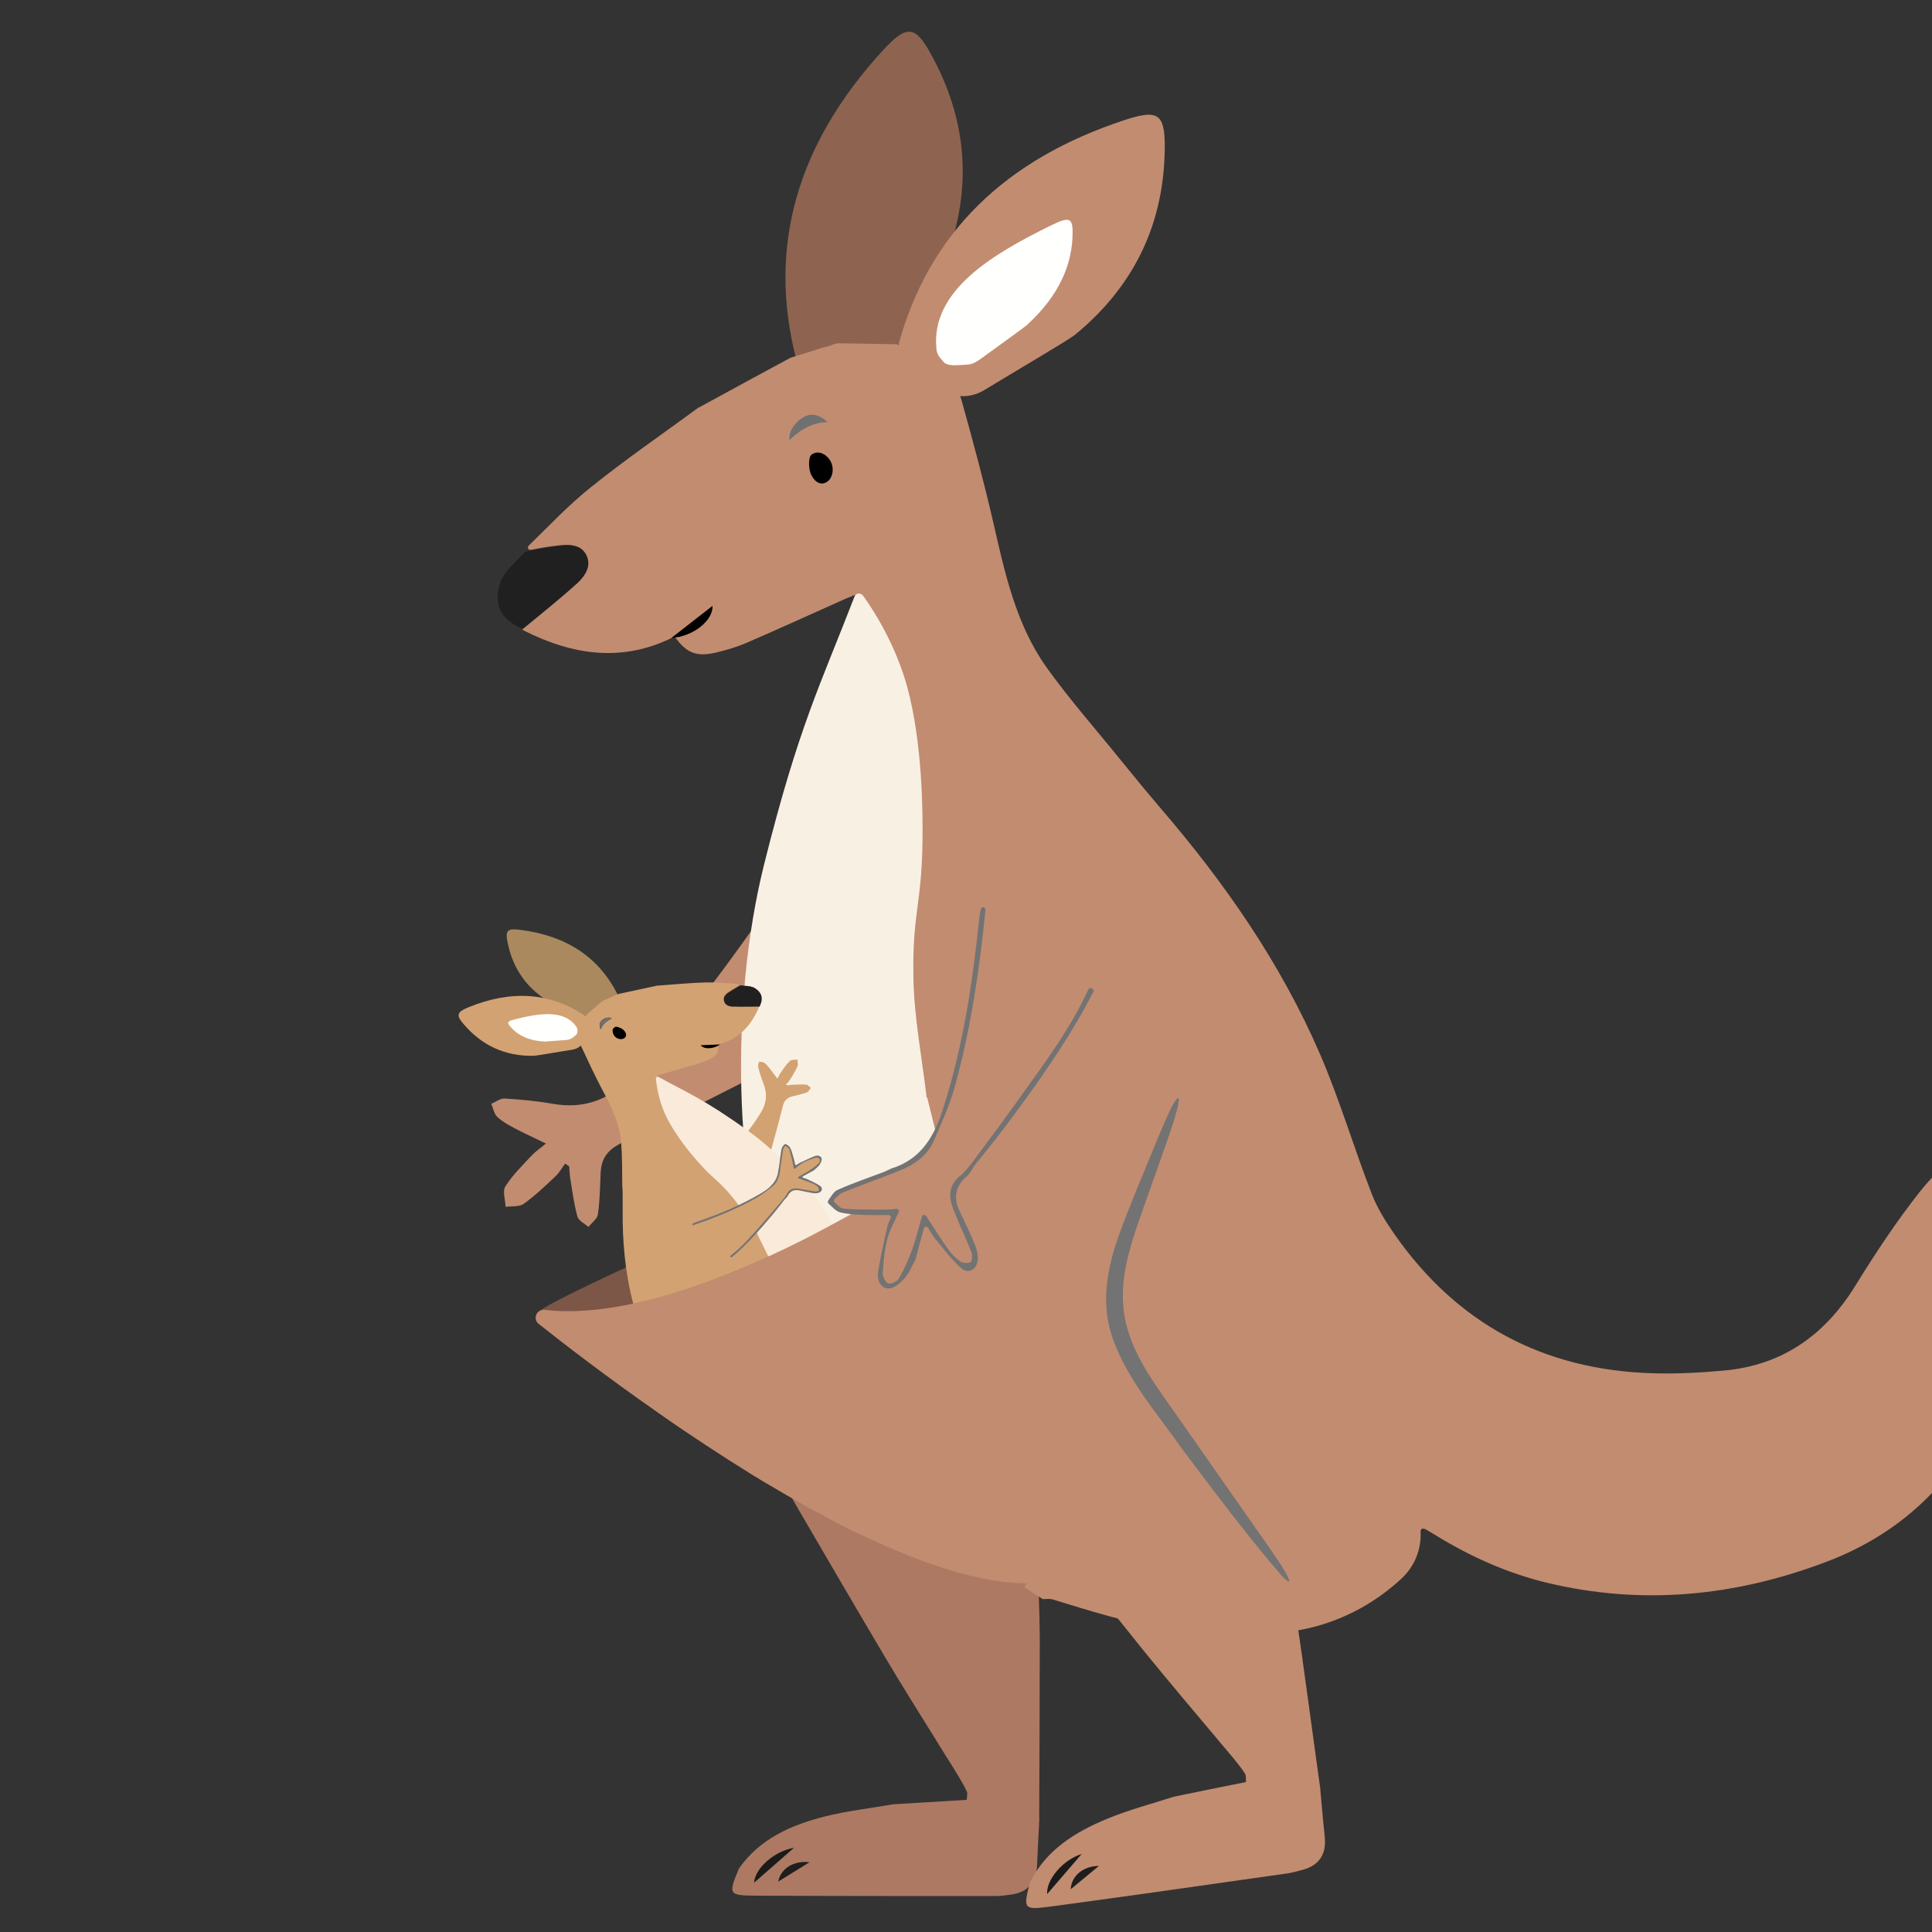 <svg width="198" height="198" viewBox="0 0 198 198" fill="none" xmlns="http://www.w3.org/2000/svg">
<rect x="0" y="0" width="198" height="198" fill="#333333" stroke="none"/>
<g clip-path="url(#clip0_357_5449)">
<path d="M81.276 122.243C81.276 122.243 57.001 132.777 55.16 134.46C53.318 136.143 75.039 138.697 75.039 138.697L105.709 123.53L106.085 115.273C106.085 115.273 85.889 119.57 81.276 122.243Z" fill="#7C5646"/>
<path d="M80.107 91.059C80.166 91.395 80.325 91.752 80.285 92.088C79.493 97.395 78.998 102.701 79.137 108.067C79.137 108.582 78.84 109.116 78.681 109.631C73.692 112.146 68.742 114.72 63.713 117.135C62.267 117.828 61.614 118.719 61.554 120.244C61.495 121.65 61.475 123.056 61.277 124.442C61.218 124.917 60.644 125.313 60.307 125.748C59.911 125.392 59.297 125.115 59.178 124.679C58.822 123.412 58.664 122.085 58.446 120.798C58.386 120.383 58.367 119.947 58.327 119.531C58.188 119.432 58.05 119.353 57.911 119.254C57.594 119.69 57.317 120.185 56.941 120.541C55.892 121.531 54.842 122.541 53.674 123.372C53.219 123.709 52.427 123.59 51.813 123.689C51.793 122.976 51.476 122.085 51.793 121.59C52.526 120.422 53.555 119.432 54.506 118.403C54.882 118.007 55.357 117.69 55.951 117.195C54.783 116.621 53.753 116.165 52.743 115.631C52.11 115.294 51.456 114.938 50.942 114.443C50.625 114.126 50.546 113.571 50.348 113.116C50.803 112.938 51.258 112.562 51.694 112.581C53.377 112.68 55.06 112.839 56.723 113.136C59.575 113.611 61.97 112.898 64.129 110.918C68.088 107.275 71.375 103.077 74.543 98.781C76.424 96.227 78.246 93.613 80.087 91.039L80.107 91.059Z" fill="#C28C70"/>
<path d="M106.522 186.337C106.443 187.941 106.344 189.545 106.284 191.129C106.205 192.964 105.281 193.98 103.512 194.178C103.037 194.237 102.562 194.317 102.067 194.317C93.889 194.317 85.692 194.317 77.515 194.277C74.624 194.257 74.624 194.158 75.733 191.485C77.871 188.456 81.039 187.05 84.465 186.179C86.781 185.585 89.177 185.327 91.533 184.912C94.048 184.753 96.562 184.615 99.077 184.456C99.077 184.159 99.196 183.823 99.077 183.585C98.8 182.971 98.424 182.397 98.087 181.803C97.691 181.15 97.295 180.516 96.879 179.863C94.82 176.516 92.701 173.21 90.702 169.824C87.672 164.716 84.682 159.587 81.693 154.459C77.931 147.985 76.267 141.114 77.812 133.669C78.148 132.065 78.802 130.541 79.317 128.977C79.594 129.412 79.95 129.808 80.109 130.264C83.494 139.867 89.177 147.747 97.513 153.647C99.691 155.192 102.067 156.499 104.344 157.904C104.997 158.32 105.651 158.736 106.304 159.152C106.403 162.082 106.542 164.993 106.561 167.923C106.561 174.061 106.522 180.179 106.502 186.317L106.522 186.337Z" fill="#AD7963"/>
<path d="M89.316 38.233C90.226 37.896 90.999 37.223 91.494 36.352C93.038 33.58 96.503 27.66 96.82 26.868C99.829 19.166 99.018 12.057 95.374 5.484C93.751 2.553 92.88 2.553 90.444 5.207C81.851 14.592 78.564 25.086 81.613 36.867C81.673 37.084 83.554 37.975 84.841 38.669C85.692 39.124 86.742 39.203 87.712 38.827L89.335 38.233H89.316Z" fill="#8E6451"/>
<path d="M133.45 164.199C131.331 161.169 129.212 158.16 127.094 155.13C124.48 151.428 121.946 147.666 119.253 144.023C116.362 140.122 116.006 136.004 117.649 131.529C119.372 126.856 120.976 122.163 122.639 117.471C122.817 116.956 122.896 116.382 123.015 115.847C122.579 116.065 122.381 116.362 122.243 116.679C120.203 121.609 118.164 126.539 116.184 131.489C114.422 135.885 114.699 140.142 117.471 144.082C119.906 147.527 122.401 150.913 124.896 154.299C125.371 154.972 125.926 155.586 126.46 156.219C126.619 156.457 126.777 156.695 126.935 156.952C127.034 157.011 127.173 157.051 127.232 157.15C128.698 159.051 130.143 160.991 131.628 162.872C132.321 163.743 133.113 164.555 133.846 165.407C133.846 164.892 133.687 164.535 133.469 164.219L133.45 164.199ZM89.414 39.063C88.325 39.063 87.236 39.677 87.019 40.389C88.708 39.954 90.147 40.059 91.335 40.706C90.899 39.538 90.305 39.043 89.414 39.043V39.063ZM88.226 42.825C87.811 42.864 87.296 43.815 87.197 44.409C87.078 45.122 87.296 46.112 88.266 46.032C88.741 45.993 89.117 45.141 89.553 44.666C89.216 43.696 89.197 42.726 88.226 42.825ZM71.693 61.278C73.97 61.14 75.99 59.457 75.911 57.992C74.564 59.041 73.159 60.13 71.693 61.278Z" fill="#8F8F8F"/>
<path d="M71.693 61.282C73.159 60.133 74.564 59.044 75.911 57.995C75.99 59.46 73.97 61.143 71.693 61.282ZM88.286 46.016C87.316 46.095 87.098 45.105 87.217 44.392C87.316 43.798 87.83 42.848 88.246 42.808C89.216 42.709 89.256 43.679 89.573 44.65C89.137 45.125 88.761 45.976 88.286 46.016ZM86.999 40.413C87.217 39.68 88.325 39.086 89.395 39.086C90.266 39.086 90.88 39.561 91.315 40.749C90.127 40.102 88.688 39.997 86.999 40.432V40.413ZM131.628 162.856C130.143 160.975 128.698 159.034 127.232 157.134C127.173 157.035 127.034 156.995 126.935 156.936C126.777 156.698 126.619 156.46 126.46 156.203C125.945 155.569 125.391 154.956 124.896 154.282C122.421 150.877 119.906 147.511 117.471 144.066C114.699 140.125 114.422 135.868 116.184 131.473C118.164 126.523 120.223 121.593 122.243 116.662C122.381 116.346 122.579 116.049 123.015 115.831C122.896 116.365 122.817 116.94 122.639 117.454C120.995 122.147 119.372 126.859 117.649 131.512C115.986 135.987 116.362 140.106 119.253 144.006C121.946 147.649 124.48 151.411 127.094 155.114C129.212 158.143 131.331 161.153 133.45 164.182C133.667 164.499 133.846 164.856 133.826 165.37C133.073 164.519 132.301 163.727 131.608 162.836L131.628 162.856Z" fill="#C28C70"/>
<path d="M131.292 167.309C121.768 168.16 115.768 166.359 107.908 163.923C107.611 163.824 107.274 163.884 106.938 163.884C106.898 163.884 106.839 163.884 106.799 163.844C106.245 163.488 105.69 163.131 105.136 162.775C105.017 162.696 104.977 162.517 105.076 162.418C105.294 162.181 105.532 161.943 105.532 161.706C105.532 160.339 105.492 158.973 105.255 157.627C104.383 152.697 103.413 147.786 102.502 142.876C102.106 141.411 101.71 139.965 101.295 138.52C100.008 133.966 98.74 129.392 97.453 124.838C97.453 124.798 97.453 124.759 97.453 124.699L94.959 115.096C94.879 114.76 94.8 114.403 94.76 114.067C94.285 109.968 93.474 105.889 93.394 101.771C93.275 95.158 93.691 88.545 93.79 81.931C93.83 78.902 93.236 75.952 92.206 73.081C91.573 71.279 91.018 69.457 90.444 67.636V67.576L89.731 66.408C89.078 64.943 88.444 63.517 87.791 62.072C87.791 62.032 87.771 61.993 87.791 61.933C87.811 61.735 87.85 61.537 87.89 61.26C87.91 61.082 87.731 60.924 87.553 61.003C87.157 61.161 86.841 61.28 86.524 61.419C83.197 62.904 79.871 64.428 76.525 65.874C75.535 66.309 74.485 66.606 73.436 66.864C71.476 67.339 70.426 66.982 69.258 65.398C69.179 65.299 69.06 65.28 68.961 65.319C63.754 67.913 58.665 67.141 53.656 64.606C53.497 64.527 53.477 64.309 53.616 64.21C55.358 62.765 57.141 61.359 58.824 59.835C59.675 59.062 60.507 57.993 59.813 56.766C59.16 55.597 57.893 55.815 56.784 55.954C55.972 56.053 55.18 56.191 54.388 56.35C54.151 56.389 54.012 56.112 54.17 55.934C56.249 53.914 58.249 51.776 60.507 49.974C64.09 47.083 67.892 44.49 71.594 41.757H71.634C74.763 40.035 77.911 38.352 81.039 36.649H81.079L82.781 36.114C83.197 35.976 83.672 35.837 84.088 35.698C84.346 35.619 84.821 35.5 84.88 35.481C85.197 35.382 85.534 35.223 85.87 35.184C85.969 35.184 86.049 35.184 86.147 35.184C88.068 35.223 89.989 35.243 91.889 35.283C92.8 35.758 93.691 36.213 94.602 36.669C95.058 36.906 95.513 37.124 95.968 37.362C96.364 37.56 96.8 37.718 97.057 38.094C97.335 38.51 97.572 38.965 97.829 39.401C98.107 39.896 98.364 40.391 98.522 40.945C99.691 45.123 100.819 49.301 101.79 53.518C102.978 58.706 104.106 63.953 107.235 68.368C109.611 71.695 112.343 74.784 114.917 77.971C115.63 78.843 116.343 79.714 117.055 80.585C117.689 81.337 118.303 82.07 118.936 82.822C125.53 90.485 131.252 98.722 135.271 108.008C137.291 112.681 138.736 117.591 140.578 122.343C141.152 123.828 142.023 125.214 142.934 126.521C149.349 135.688 158.2 140.401 169.347 140.737C171.783 140.817 174.258 140.678 176.673 140.46C182.633 139.926 186.989 136.857 190.117 131.808C192.157 128.501 194.315 125.234 196.711 122.185C199.78 118.284 204.017 115.69 208.135 113.017C210.789 111.295 213.402 109.453 216.253 108.087C218.827 106.86 221.698 106.206 224.431 105.315C224.649 105.236 224.926 105.236 225.144 105.295C225.54 105.414 225.936 105.573 226.332 105.731C226.45 105.771 226.53 105.909 226.47 106.048C226.312 106.444 226.213 106.879 225.936 107.157C223.164 109.968 220.312 112.681 217.6 115.512C215.739 117.453 213.976 119.492 212.274 121.571C209.482 124.996 207.68 128.857 206.967 133.273C206.155 138.163 204.73 142.896 202.255 147.252C198.81 153.33 193.721 157.567 187.227 160.042C177.921 163.587 168.357 164.557 158.596 162.22C154.537 161.25 150.775 159.567 147.211 157.389C146.835 157.152 146.458 156.934 146.082 156.716C146.023 156.696 145.963 156.676 145.864 156.657C145.706 156.657 145.587 156.756 145.587 156.914C145.587 156.914 145.587 156.914 145.587 156.934C145.686 158.775 144.973 160.537 143.627 161.785C141.35 163.903 137.232 166.774 131.331 167.309H131.292Z" fill="#C28C70"/>
<path d="M59.061 59.856C57.299 61.46 55.418 62.945 53.577 64.469C51.181 63.4 50.488 61.856 51.359 59.401C51.557 59.084 51.775 58.787 51.973 58.47C52.587 57.817 53.22 57.163 53.834 56.53C54.903 56.351 55.953 56.114 57.022 55.995C58.131 55.856 59.398 55.639 60.051 56.807C60.724 58.034 59.893 59.104 59.061 59.876V59.856Z" fill="#202020"/>
<path d="M94.958 112.481C94.958 112.481 94.958 112.442 94.958 112.422C94.483 108.343 93.671 104.264 93.612 100.166C93.493 93.553 94.443 92.86 94.542 86.246C94.582 83.217 94.542 76.188 92.978 70.406C91.75 65.951 89.454 62.427 88.444 61.041C88.206 60.724 87.711 60.764 87.573 61.14C84.147 70.03 81.85 74.386 78.306 88.603C74.762 102.819 75.297 121.312 79.316 132.103C83.335 142.894 89.969 150.874 98.284 156.774C100.363 158.239 102.581 159.487 104.759 160.793C104.957 160.912 105.234 160.873 105.393 160.695C105.571 160.497 105.749 160.279 105.749 160.081C105.749 158.714 105.709 157.348 105.472 156.002C104.601 151.072 103.63 146.161 102.72 141.251C102.72 141.251 102.72 141.231 102.72 141.211C102.324 139.766 101.928 138.32 101.532 136.875C100.245 132.301 98.958 127.708 97.671 123.134L95.017 112.462L94.958 112.481Z" fill="#F9F0E4"/>
<path d="M83.178 46.59C82.841 46.827 82.861 47.897 83.059 48.471C83.296 49.144 83.989 49.916 84.781 49.362C85.177 49.104 85.514 48.372 85.237 47.54C84.96 46.709 83.97 46.016 83.178 46.59Z" fill="black"/>
<path d="M68.803 65.38C71.08 65.242 73.099 63.559 73.02 62.094C71.674 63.143 70.268 64.232 68.803 65.38Z" fill="black"/>
<path d="M84.841 43.261C83.494 43.261 82.187 43.869 80.92 45.083C80.762 44.35 81.415 43.281 82.366 42.747C83.138 42.311 83.89 42.45 84.841 43.261Z" fill="#707070"/>
<path d="M81.376 189.367C79.871 190.694 78.584 191.803 77.277 192.951C77.376 191.486 79.317 189.724 81.376 189.367Z" fill="#1B1B1B"/>
<path d="M82.96 190.853C81.93 191.487 80.9 192.12 79.752 192.833C80.029 191.487 81.336 190.655 82.96 190.853Z" fill="#1E1E1E"/>
<path d="M135.311 183.445C135.469 185.049 135.588 186.633 135.766 188.237C135.951 190.058 135.179 191.193 133.45 191.642C132.975 191.761 132.519 191.9 132.044 191.979C123.946 193.127 115.828 194.295 107.73 195.384C104.859 195.761 104.839 195.662 105.571 192.87C107.254 189.563 110.205 187.742 113.472 186.395C115.669 185.484 118.006 184.871 120.283 184.138C122.758 183.623 125.213 183.128 127.688 182.633C127.668 182.336 127.728 182 127.589 181.762C127.233 181.188 126.777 180.673 126.361 180.138C125.866 179.564 125.391 178.97 124.896 178.396C122.382 175.386 119.827 172.397 117.352 169.347C113.63 164.734 109.947 160.061 106.264 155.408C101.631 149.528 99.018 142.954 99.493 135.371C99.592 133.747 100.047 132.143 100.324 130.52C100.661 130.916 101.077 131.252 101.295 131.688C105.987 140.717 112.739 147.726 121.827 152.379C124.203 153.606 126.738 154.557 129.193 155.626C129.906 155.943 130.599 156.26 131.311 156.596C131.806 159.487 132.381 162.358 132.796 165.249C133.687 171.308 134.479 177.406 135.331 183.465L135.311 183.445Z" fill="#C28C70"/>
<path d="M110.859 190C109.552 191.525 108.443 192.812 107.315 194.118C107.216 192.653 108.879 190.634 110.859 190Z" fill="#1B1B1B"/>
<path d="M112.621 191.227C111.691 191.999 110.76 192.771 109.73 193.622C109.81 192.256 110.978 191.246 112.621 191.227Z" fill="#1E1E1E"/>
<path d="M98.067 40.551C99.017 40.71 100.027 40.492 100.878 39.977C103.591 38.314 109.511 34.849 110.165 34.315C116.56 29.067 119.352 22.474 119.372 14.97C119.372 11.624 118.619 11.188 115.214 12.317C103.136 16.297 95.117 23.82 92.008 35.602C91.949 35.819 93.156 37.522 93.929 38.75C94.443 39.581 95.315 40.136 96.344 40.294L98.047 40.571L98.067 40.551Z" fill="#C28C70"/>
<path d="M99.194 37.361C99.689 37.321 100.085 37.084 100.521 36.767C101.907 35.757 104.917 33.599 105.253 33.302C108.52 30.312 109.926 27.124 109.926 23.798C109.926 22.313 109.55 22.214 107.788 23.065C101.63 26.075 95.373 29.817 95.967 35.757C96.026 36.391 96.343 36.668 96.739 37.123C96.996 37.44 97.769 37.46 98.284 37.42L99.174 37.361H99.194Z" fill="#FFFFFD"/>
<path d="M132.063 161.785C131.707 160.934 130.737 159.568 130.123 158.657C126.935 154.143 123.787 149.589 120.599 145.054C118.164 141.589 115.392 138.025 115.115 133.749C114.897 130.996 115.649 128.284 116.52 125.69C117.669 122.364 118.877 119.097 120.005 115.79C120.381 114.681 120.896 112.959 120.797 112.563C120.401 112.266 118.837 116.265 118.441 117.176C117.194 120.225 115.887 123.255 114.758 126.343C113.55 129.61 112.818 133.234 113.867 136.639C115.233 141.075 118.599 144.837 121.253 148.638C124.539 152.994 127.806 157.37 131.351 161.488C131.964 162.122 132.242 162.261 132.083 161.825L132.063 161.785Z" fill="#737373"/>
<path d="M72.03 121.195C72.168 121.195 72.307 121.234 72.406 121.195C74.267 120.521 76.148 119.947 78.089 119.611C78.287 119.571 78.445 119.432 78.623 119.333C79.158 117.353 79.732 115.373 80.227 113.374C80.366 112.799 80.643 112.502 81.197 112.364C81.692 112.245 82.207 112.126 82.702 111.948C82.86 111.889 82.979 111.651 83.098 111.493C82.94 111.374 82.801 111.176 82.623 111.156C82.148 111.116 81.653 111.156 81.158 111.176C80.999 111.176 80.841 111.215 80.682 111.235C80.643 111.196 80.603 111.156 80.564 111.116C80.702 110.978 80.861 110.839 80.96 110.661C81.237 110.206 81.534 109.75 81.732 109.275C81.811 109.077 81.732 108.82 81.712 108.582C81.455 108.622 81.118 108.582 80.96 108.721C80.583 109.077 80.306 109.513 80.009 109.928C79.89 110.087 79.811 110.285 79.673 110.542C79.376 110.166 79.138 109.829 78.881 109.493C78.722 109.295 78.544 109.077 78.326 108.919C78.188 108.82 77.97 108.839 77.792 108.8C77.752 108.978 77.653 109.176 77.693 109.334C77.851 109.928 78.029 110.522 78.267 111.116C78.643 112.106 78.564 113.037 78.009 113.968C76.98 115.67 75.713 117.155 74.386 118.621C73.614 119.492 72.802 120.343 71.99 121.195H72.03Z" fill="#D3A272"/>
<path d="M92.068 150.045C92.464 150.481 92.88 150.896 93.276 151.332C93.738 151.834 94.24 151.9 94.781 151.53C94.919 151.431 95.078 151.332 95.216 151.233C97.513 149.273 99.83 147.332 102.107 145.352C102.918 144.659 102.899 144.62 101.948 144.145C100.622 143.808 99.394 144.164 98.226 144.739C97.434 145.135 96.701 145.63 95.929 146.065C95.177 146.62 94.444 147.174 93.712 147.748C93.632 147.669 93.533 147.61 93.494 147.511C93.415 147.273 93.395 147.016 93.335 146.778C93.296 146.501 93.256 146.224 93.216 145.946C92.999 144.521 92.801 143.075 92.563 141.65C92.207 139.492 91.811 137.333 91.434 135.175C90.939 132.463 89.771 130.126 87.554 128.404C87.079 128.027 86.524 127.77 86.009 127.453C86.029 127.631 86.009 127.829 86.088 128.008C87.435 131.512 87.712 135.096 86.781 138.739C86.544 139.69 86.188 140.62 85.871 141.571C85.791 141.848 85.712 142.125 85.613 142.382C86.287 143.234 86.94 144.085 87.633 144.897C89.098 146.62 90.563 148.342 92.048 150.045H92.068Z" fill="#D3A272"/>
<path d="M61.535 104.306C61.198 104.425 60.822 104.425 60.466 104.306C59.377 103.89 56.981 103.058 56.704 102.9C54.011 101.455 52.546 99.257 52.011 96.544C51.773 95.337 52.011 95.119 53.338 95.297C57.991 95.891 61.416 98.049 63.376 102.088C63.416 102.167 63.099 102.86 62.901 103.355C62.762 103.692 62.485 103.949 62.129 104.088L61.535 104.306Z" fill="#AA895E"/>
<path d="M79.276 146.797C79.276 146.797 79.316 146.698 79.316 146.678C79.316 146.56 79.276 146.461 79.276 146.342C79.276 146.025 79.276 145.728 79.237 145.451C79.118 144.045 79.058 142.679 78.9 141.273C78.9 141.115 78.9 140.936 78.86 140.778C78.821 140.323 78.742 139.927 78.583 139.55C78.583 139.511 78.583 139.491 78.543 139.451C78.306 138.798 77.93 138.224 77.375 137.788C77.375 137.749 77.336 137.729 77.316 137.689C76.999 137.372 76.643 137.135 76.207 136.917C74.484 135.986 72.742 135.115 70.98 134.224C70.861 134.165 70.742 134.125 70.544 134.165C70.722 134.284 70.881 134.442 71.039 134.541C72.643 135.472 74.207 136.422 75.791 137.313C76.841 137.887 77.613 138.659 77.969 139.669V139.709C78.187 140.164 78.306 140.659 78.346 141.214C78.405 141.887 78.464 142.54 78.524 143.213C78.623 144.203 78.702 145.213 78.801 146.183C78.9 147.233 78.979 148.243 79.078 149.252C79.118 149.589 79.138 149.926 79.177 150.262C79.177 150.381 79.217 150.539 79.355 150.698C79.355 150.262 79.395 149.866 79.355 149.431C79.316 148.54 79.256 147.688 79.237 146.797H79.276ZM61.714 104.564C61.476 104.782 61.397 105.059 61.555 105.494C61.74 105.019 62.116 104.65 62.684 104.386C62.446 104.227 62.011 104.326 61.694 104.564H61.714ZM63.575 105.554C63.456 105.435 63.199 105.316 63.02 105.316H62.981C62.981 105.316 62.941 105.316 62.921 105.356C62.763 105.455 62.743 105.574 62.803 105.732C62.803 105.791 62.803 105.831 62.842 105.89C62.901 105.989 62.941 106.108 63.001 106.207C63.218 106.267 63.555 106.385 63.674 106.306C63.99 106.088 63.792 105.752 63.575 105.593V105.554ZM69.99 106.663C70.326 107.098 71.317 107.098 71.99 106.564C71.277 106.603 70.643 106.623 69.99 106.663Z" fill="#8F8F8F"/>
<path d="M69.99 106.663C70.326 107.098 71.317 107.098 71.99 106.564C71.277 106.603 70.643 106.623 69.99 106.663ZM63.575 105.554C63.456 105.435 63.199 105.316 63.02 105.316H62.981C62.981 105.316 62.941 105.316 62.921 105.356C62.763 105.455 62.743 105.574 62.803 105.732C62.803 105.791 62.803 105.831 62.842 105.89C62.901 105.989 62.941 106.108 63.001 106.207C63.218 106.267 63.555 106.385 63.674 106.306C63.99 106.088 63.792 105.752 63.575 105.593V105.554ZM61.714 104.564C61.476 104.782 61.397 105.059 61.555 105.494C61.74 105.019 62.116 104.65 62.684 104.386C62.446 104.227 62.011 104.326 61.694 104.564H61.714ZM79.276 146.797C79.276 146.797 79.316 146.698 79.316 146.678C79.316 146.56 79.276 146.461 79.276 146.342C79.276 146.025 79.276 145.728 79.237 145.451C79.118 144.045 79.058 142.679 78.9 141.273C78.9 141.115 78.9 140.936 78.86 140.778C78.821 140.323 78.742 139.927 78.583 139.55C78.583 139.511 78.583 139.491 78.543 139.451C78.306 138.798 77.93 138.224 77.375 137.788C77.375 137.749 77.336 137.729 77.316 137.689C76.999 137.372 76.643 137.135 76.207 136.917C74.484 135.986 72.742 135.115 70.98 134.224C70.861 134.165 70.742 134.125 70.544 134.165C70.722 134.284 70.881 134.442 71.039 134.541C72.643 135.472 74.207 136.422 75.791 137.313C76.841 137.887 77.613 138.659 77.969 139.669V139.709C78.187 140.164 78.306 140.659 78.346 141.214C78.405 141.887 78.464 142.54 78.524 143.213C78.623 144.203 78.702 145.213 78.801 146.183C78.9 147.233 78.979 148.243 79.078 149.252C79.118 149.589 79.138 149.926 79.177 150.262C79.177 150.381 79.217 150.539 79.355 150.698C79.355 150.262 79.395 149.866 79.355 149.431C79.316 148.54 79.256 147.688 79.237 146.797H79.276Z" fill="#D3A272"/>
<path d="M78.108 151.726C78.9 151.548 79.732 151.172 80.563 150.598C81.553 149.885 82.345 149.212 83.019 148.538C84.345 147.192 85.236 145.766 86.325 144.083C86.385 143.965 86.484 143.905 86.563 143.846C86.563 143.846 86.576 143.826 86.602 143.786C86.602 143.786 86.642 143.687 86.642 143.668V143.628C86.701 143.45 86.761 143.252 86.82 143.113C86.86 143.054 86.82 142.994 86.761 142.994C86.642 142.955 86.523 142.955 86.444 142.895L86.167 142.519C86.008 142.341 85.85 142.143 85.731 141.945L85.553 141.668C84.622 140.104 83.712 138.48 82.781 136.876C82.563 136.361 82.326 135.866 82.068 135.371C81.355 133.768 80.623 132.184 79.89 130.58L79.851 130.54L78.92 128.659L78.247 127.253C78.187 127.135 78.128 127.016 78.069 126.917C77.91 126.679 77.752 126.461 77.613 126.204C77.574 126.164 77.554 126.105 77.514 126.085C77.514 126.085 77.501 126.065 77.475 126.026C76.96 125.194 76.465 124.363 75.871 123.59L75.811 123.531C75.811 123.531 75.772 123.472 75.752 123.432C75.653 123.333 75.594 123.214 75.514 123.115C74.861 122.323 74.168 121.511 73.495 120.759C73.317 120.541 73.099 120.323 72.94 120.145C72.168 119.314 71.396 118.482 70.663 117.631C69.931 116.799 69.396 115.829 69 114.779C68.763 114.126 68.446 113.492 68.169 112.839V112.799L68.07 112.304V112.265L67.614 110.602L67.575 110.562L67.396 110.384C67.396 110.384 67.337 110.324 67.396 110.285L67.357 110.245C67.357 110.245 67.396 110.245 67.416 110.206C67.535 110.166 67.654 110.107 67.792 110.087C69.079 109.711 70.406 109.354 71.693 108.958C72.069 108.839 72.426 108.681 72.802 108.503C73.455 108.186 73.653 107.83 73.594 107.097C73.594 107.057 73.633 107.038 73.653 107.038L73.693 106.998H73.732C75.752 106.483 77.019 105.058 77.811 103.157C77.851 103.117 77.811 103.058 77.772 103.097C77.772 103.097 77.752 103.078 77.712 103.038C76.881 103.038 76.049 103.078 75.217 103.038C74.782 103.038 74.287 102.919 74.208 102.424C74.148 102.147 74.267 101.969 74.425 101.771C74.524 101.672 74.663 101.593 74.802 101.533C75.039 101.355 75.356 101.197 75.633 101.018C75.732 100.959 75.693 100.84 75.594 100.84C74.524 100.781 73.475 100.662 72.406 100.682C70.723 100.721 69.02 100.9 67.317 101.018L63.456 101.85L63.278 101.909L62.842 102.088C62.684 102.147 62.526 102.246 62.387 102.305C62.288 102.345 62.149 102.404 62.11 102.424C61.991 102.464 61.872 102.523 61.773 102.583C61.734 102.583 61.714 102.622 61.674 102.642C61.159 103.097 60.605 103.573 60.07 104.028C60.07 104.068 60.031 104.087 60.031 104.127C59.872 104.464 59.793 104.78 59.635 105.077C59.575 105.256 59.476 105.454 59.417 105.592C59.358 105.731 59.259 105.909 59.298 106.048C59.298 106.226 59.358 106.424 59.397 106.602C59.437 106.76 59.457 106.919 59.516 107.057C59.516 107.117 59.516 107.156 59.556 107.216C60.229 108.661 60.902 110.107 61.635 111.512C62.565 113.255 63.476 115.017 63.654 116.977C63.773 118.482 63.753 120.026 63.773 121.531C63.813 121.927 63.813 122.363 63.813 122.759V123.868C63.773 127.115 64.05 130.382 64.882 133.55L65.258 134.837C65.773 136.639 66.545 138.361 67.198 140.143C67.377 140.698 67.476 141.272 67.515 141.866C67.614 142.876 67.614 143.826 67.476 144.757C70.485 146.875 73.792 149.053 77.217 151.172L78.069 151.687L78.108 151.726Z" fill="#D3A272"/>
<path d="M75.198 103.158C76.07 103.198 76.961 103.158 77.852 103.158C78.267 102.287 78.089 101.693 77.258 101.198C77.119 101.159 77 101.119 76.862 101.079C76.525 101.04 76.208 101.02 75.872 100.98C75.535 101.178 75.179 101.376 74.842 101.594C74.505 101.812 74.09 102.069 74.189 102.545C74.288 103.059 74.783 103.158 75.198 103.178V103.158Z" fill="#202020"/>
<path d="M77.673 126.522C76.842 125.255 76.089 123.928 75.119 122.76C73.575 120.879 73.139 120.899 71.535 119.077C70.803 118.246 69.12 116.246 68.189 114.246C67.476 112.702 67.278 111.157 67.219 110.543C67.219 110.405 67.357 110.286 67.476 110.365C70.565 112.048 72.248 112.721 76.644 115.87C81.039 119.018 85.296 124.344 86.742 128.344C88.187 132.343 88.227 136.165 87.296 139.808C87.058 140.719 86.742 141.59 86.445 142.481C86.425 142.56 86.326 142.619 86.247 142.6C86.148 142.6 86.049 142.58 85.989 142.52C85.672 142.124 85.336 141.748 85.098 141.313C84.168 139.729 83.257 138.105 82.346 136.501C82.108 136.006 81.891 135.491 81.653 134.996C80.92 133.393 80.188 131.809 79.455 130.205L77.653 126.562L77.673 126.522Z" fill="#F9EAD9"/>
<path d="M74.92 128.74L71.059 125.473L73.969 124.384L76.385 123.295L77.711 122.543L79.058 121.632L79.573 120.939L79.889 119.929L80.147 117.85L80.384 117.395L80.523 117.355L80.8 117.553L81.077 118.187L81.394 119.533L81.533 119.573L82.147 119.157L83.255 118.623L83.79 118.524L84.087 118.682L84.067 119.058L83.83 119.415L82.879 120.127L81.949 120.603L82.523 120.84L83.79 121.454L84.028 121.81L83.869 122.147L83.335 122.206L81.553 121.87L81.058 122.008L80.563 122.622L79.414 123.988L76.385 127.434L74.92 128.74Z" fill="#D3A272"/>
<path d="M74.959 128.858C74.959 128.858 74.999 128.858 75.019 128.838C76.563 127.531 77.89 126.006 79.196 124.462C79.612 123.967 80.008 123.452 80.404 122.937C80.523 122.799 80.662 122.7 80.741 122.541C81.018 122.027 81.414 121.888 81.968 122.007C82.424 122.106 82.899 122.205 83.354 122.284C83.552 122.304 83.77 122.304 83.948 122.225C84.265 122.086 84.344 121.749 84.067 121.551C83.671 121.274 83.196 121.076 82.76 120.858C82.642 120.799 82.483 120.759 82.305 120.7C82.226 120.68 82.226 120.581 82.305 120.542C82.701 120.324 83.038 120.146 83.374 119.967C83.572 119.789 83.79 119.631 83.948 119.433C84.087 119.235 84.245 118.958 84.206 118.74C84.127 118.423 83.77 118.383 83.493 118.482C82.958 118.7 82.444 118.958 81.929 119.195C81.83 119.235 81.751 119.314 81.632 119.393C81.572 119.433 81.513 119.393 81.493 119.334C81.434 119.037 81.374 118.779 81.295 118.542C81.196 118.225 81.117 117.869 80.959 117.591C80.879 117.453 80.701 117.354 80.543 117.255C80.503 117.235 80.464 117.255 80.424 117.255C80.305 117.393 80.147 117.532 80.107 117.69C79.988 118.284 79.929 118.898 79.85 119.492C79.85 119.631 79.79 119.75 79.771 119.888C79.691 121.056 78.919 121.749 78.008 122.284C75.91 123.531 73.672 124.442 71.375 125.234C71.257 125.274 71.118 125.333 70.999 125.393C70.9 125.452 70.96 125.591 71.078 125.551C73.217 124.818 75.335 123.987 77.315 122.878C77.949 122.541 78.523 122.086 79.097 121.65C79.612 121.274 79.83 120.7 79.929 120.086C80.028 119.334 80.127 118.581 80.246 117.849C80.266 117.73 80.345 117.611 80.424 117.492C80.444 117.453 80.503 117.433 80.563 117.473C80.681 117.572 80.84 117.651 80.879 117.77C81.038 118.265 81.157 118.799 81.275 119.314C81.295 119.433 81.315 119.552 81.335 119.71C81.335 119.769 81.434 119.809 81.473 119.769C81.79 119.512 82.067 119.274 82.364 119.116C82.76 118.918 83.176 118.779 83.592 118.641C83.711 118.601 83.948 118.68 84.008 118.779C84.067 118.878 84.008 119.116 83.909 119.215C83.612 119.492 83.295 119.73 82.958 119.948C82.602 120.165 82.246 120.363 81.83 120.601C81.77 120.641 81.77 120.74 81.83 120.759C82.345 120.938 82.78 121.096 83.236 121.274C83.434 121.353 83.632 121.472 83.79 121.611C83.869 121.69 83.929 121.868 83.909 121.987C83.909 122.046 83.691 122.106 83.572 122.106C83.196 122.066 82.84 121.987 82.483 121.928C82.246 121.888 82.008 121.848 81.79 121.809C81.295 121.749 80.879 121.868 80.642 122.363C80.563 122.541 80.404 122.7 80.285 122.878C79.612 123.67 78.959 124.462 78.266 125.234C77.197 126.442 76.167 127.689 74.88 128.679C74.801 128.739 74.84 128.858 74.939 128.858H74.959Z" fill="#737373"/>
<path d="M62.981 106.187C63.219 106.226 63.536 106.365 63.674 106.266C63.971 106.068 63.793 105.731 63.595 105.553C63.417 105.415 63.06 105.276 62.922 105.355C62.625 105.553 62.843 105.85 62.981 106.187Z" fill="#202020"/>
<path d="M61.555 105.494C61.727 105.032 62.103 104.656 62.684 104.365C62.446 104.207 61.991 104.306 61.694 104.563C61.456 104.781 61.397 105.058 61.555 105.494Z" fill="black"/>
<path d="M63.101 106.304C63.417 106.562 63.794 106.522 63.972 106.403C64.348 106.146 64.111 105.73 63.853 105.512C63.635 105.334 63.18 105.156 63.022 105.255C62.645 105.512 62.784 106.047 63.101 106.304Z" fill="black"/>
<path d="M71.812 107.118C72.129 107.554 73.119 107.534 73.793 107.039C73.1 107.059 72.446 107.098 71.812 107.118Z" fill="black"/>
<path d="M61.555 105.494C61.727 105.032 62.103 104.656 62.684 104.365C62.446 104.207 61.991 104.306 61.694 104.563C61.456 104.781 61.397 105.058 61.555 105.494Z" fill="#707070"/>
<path d="M99.85 144.897C100.582 144.897 101.216 144.897 101.849 144.916C101.473 144.52 100.503 144.501 99.85 144.897Z" fill="#1B1B1B"/>
<path d="M99.769 145.69C100.205 145.631 100.641 145.552 101.136 145.473C100.74 145.156 100.166 145.235 99.769 145.69Z" fill="#1E1E1E"/>
<path d="M78.108 151.726C79.771 152.716 81.454 153.686 83.117 154.617V153.825C83.078 152.379 83.078 150.934 83.058 149.469C83.058 149.152 83.018 148.855 83.018 148.538C82.959 146.657 82.919 144.796 82.84 142.915C82.741 140.143 81.909 137.668 79.949 135.668C79.553 135.213 79.019 134.876 78.563 134.5C78.563 134.678 78.524 134.876 78.563 135.054C79.019 137.133 79.177 139.232 78.9 141.252C78.9 141.43 78.86 141.588 78.801 141.767V141.826C78.761 142.281 78.682 142.757 78.563 143.172C78.524 143.351 78.504 143.509 78.444 143.667V143.727C78.266 144.44 78.009 145.073 77.732 145.746C77.355 146.677 76.88 147.528 76.445 148.419C76.326 148.657 76.207 148.934 76.068 149.192C76.464 149.865 76.841 150.538 77.237 151.191L78.088 151.706L78.108 151.726Z" fill="#D3A272"/>
<path d="M91.988 154.498C90.642 155.349 89.256 156.221 87.909 157.112C86.682 156.537 85.454 155.884 84.227 155.211C84.741 154.894 85.276 154.637 85.771 154.359C86.603 154.023 87.395 153.627 88.226 153.35C89.493 152.954 90.741 152.775 92.008 153.29C92.859 153.904 92.899 153.944 92.008 154.518L91.988 154.498Z" fill="#D3A272"/>
<path d="M89.809 153.725C90.541 153.844 91.155 153.943 91.789 154.042C91.472 153.606 90.521 153.428 89.809 153.725Z" fill="#1B1B1B"/>
<path d="M89.611 154.497C90.047 154.497 90.502 154.497 90.997 154.497C90.641 154.141 90.087 154.121 89.611 154.497Z" fill="#1E1E1E"/>
<path d="M59.615 107.057C59.377 107.334 59.041 107.512 58.684 107.571C57.516 107.75 55.041 108.185 54.724 108.205C51.675 108.264 49.319 107.076 47.517 104.958C46.705 104.027 46.824 103.71 48.052 103.215C52.388 101.453 56.447 101.651 60.13 104.225C60.189 104.265 60.268 105.037 60.348 105.572C60.407 105.928 60.288 106.304 60.031 106.581L59.615 107.057Z" fill="#D3A272"/>
<path d="M58.547 106.424C58.408 106.523 58.23 106.563 58.032 106.583C57.398 106.622 56.032 106.741 55.874 106.741C54.25 106.682 53.082 106.127 52.29 105.197C51.933 104.781 52.013 104.662 52.706 104.484C55.161 103.85 57.814 103.415 59.061 105.217C59.2 105.415 59.18 105.553 59.18 105.791C59.18 105.949 58.962 106.127 58.824 106.246L58.566 106.444L58.547 106.424Z" fill="#FFFFFD"/>
<path d="M79.019 149.252C79.079 149.41 79.118 149.311 79.138 148.974C79.138 146.975 79.019 144.955 78.9 142.955C78.742 141.252 78.782 139.391 78.108 137.827C77.594 136.619 76.525 135.768 75.396 135.154C74.327 134.56 73.238 134.025 72.168 133.451C71.852 133.293 70.446 132.54 70.406 132.719C70.466 132.857 71.02 133.214 71.396 133.431C72.505 134.085 73.634 134.718 74.743 135.392C75.614 135.906 76.465 136.5 77.059 137.312C78.01 138.579 78.069 140.243 78.227 141.807C78.406 143.846 78.623 145.886 78.801 147.905C78.841 148.301 78.9 148.915 78.999 149.252H79.019Z" fill="#737373"/>
<path d="M107.65 161.231C107.749 161.687 107.412 162.122 106.937 162.182C101.749 162.736 94.938 160.518 87.889 157.113C86.662 156.539 85.434 155.885 84.207 155.212C83.83 155.034 83.474 154.836 83.098 154.638C81.435 153.707 79.752 152.737 78.088 151.747C77.811 151.569 77.514 151.371 77.237 151.232C73.831 149.114 70.505 146.936 67.495 144.817C62.209 141.134 57.813 137.748 55.219 135.689C54.546 135.174 55.002 134.145 55.833 134.244C58.625 134.561 61.734 134.283 64.921 133.59C69.475 132.6 74.247 130.818 78.762 128.739C78.821 128.739 78.88 128.7 78.94 128.68C81.157 127.67 83.335 126.561 85.355 125.453C92.146 121.829 97.671 118.107 99.888 116.582C100.383 116.246 101.056 116.543 101.155 117.156L107.63 161.211L107.65 161.231Z" fill="#C28C70"/>
<path d="M111.788 101.416L100.76 93.219L99.71 101.574L98.364 108.643L97.156 112.643L95.592 116.761L94.067 118.503L91.612 119.969L86.266 121.968L85.217 122.84V123.255L85.91 123.869L87.751 124.206H91.513L91.691 124.542L90.959 126.423L90.246 129.71L90.345 131.136L90.919 131.849L91.929 131.532L92.721 130.72L94.008 127.77L94.701 124.998L95.671 126.364L98.067 129.334L99.136 129.77L99.928 129.136L99.77 127.691L97.79 123.196L97.849 121.77L99.136 120.107L102.047 116.226L109.254 106.089L111.788 101.416Z" fill="#C28C70"/>
<path d="M112.105 101.416C112.105 101.416 112.105 101.535 112.086 101.594C109.571 106.465 106.423 110.92 103.136 115.316C102.087 116.721 100.958 118.068 99.869 119.454C99.592 119.85 99.394 120.305 99.037 120.602C97.849 121.632 97.711 122.8 98.364 124.166C98.919 125.315 99.473 126.463 99.948 127.651C100.146 128.146 100.265 128.74 100.186 129.255C100.027 130.185 99.196 130.581 98.503 129.968C97.513 129.077 96.701 127.988 95.83 126.938C95.592 126.641 95.394 126.305 95.117 125.829C95.018 125.651 94.721 125.691 94.681 125.889C94.365 127.057 94.087 128.047 93.83 129.057C93.83 129.057 93.83 129.096 93.81 129.116C93.454 129.73 93.196 130.443 92.741 130.958C92.305 131.453 91.652 132.047 91.098 132.047C90.207 132.047 89.87 131.136 89.989 130.344C90.226 128.819 90.583 127.295 90.919 125.79C90.979 125.493 91.117 125.216 91.276 124.859C91.355 124.701 91.236 124.523 91.058 124.523C90.246 124.523 89.533 124.542 88.821 124.523C87.91 124.483 86.959 124.463 86.088 124.245C85.653 124.127 85.296 123.691 84.92 123.354C84.821 123.275 84.821 123.137 84.88 123.038C85.177 122.622 85.435 122.127 85.831 121.949C87.336 121.275 88.9 120.741 90.424 120.167C90.761 120.048 91.078 119.87 91.395 119.731C91.395 119.731 91.395 119.731 91.414 119.731C94.444 118.781 95.79 116.365 96.661 113.593C98.681 107.297 99.671 100.782 100.344 94.228C100.384 93.872 100.443 93.516 100.522 93.159C100.602 92.882 101.017 92.942 100.998 93.239C100.384 99.376 99.493 105.435 97.849 111.375C97.335 113.256 96.503 115.058 95.731 116.86C95.038 118.464 93.672 119.394 92.107 120.008C90.207 120.761 88.266 121.454 86.385 122.206C86.068 122.345 85.811 122.622 85.534 122.879C85.435 122.978 85.435 123.137 85.534 123.236C85.851 123.513 86.148 123.849 86.484 123.869C87.91 123.988 89.355 123.948 90.801 123.968C91.117 123.968 91.454 123.929 91.87 123.889C92.048 123.889 92.187 124.067 92.107 124.226C91.652 125.235 91.177 126.067 90.939 126.978C90.642 128.126 90.543 129.334 90.464 130.522C90.464 130.878 90.781 131.472 91.058 131.532C91.355 131.611 91.969 131.314 92.127 131.017C92.662 130.086 93.117 129.096 93.474 128.087C93.85 127.017 94.127 125.928 94.483 124.681C94.543 124.483 94.8 124.443 94.919 124.622C95.711 125.849 96.404 126.938 97.156 128.007C97.493 128.483 97.929 128.938 98.404 129.275C98.681 129.453 99.176 129.473 99.473 129.354C99.612 129.294 99.671 128.681 99.572 128.403C99.235 127.453 98.8 126.562 98.404 125.631C98.146 125.037 97.909 124.443 97.671 123.849C97.196 122.582 97.236 121.434 98.424 120.483C98.859 120.147 99.176 119.672 99.552 119.256C101.215 116.999 102.898 114.761 104.522 112.484C107.056 108.92 109.71 105.416 111.531 101.416C111.63 101.178 111.987 101.218 112.046 101.475L112.105 101.416Z" fill="#737373"/>
</g>
<defs>
<clipPath id="clip0_357_5449">
<rect width="198" height="198" fill="white"/>
</clipPath>
</defs>
</svg>

